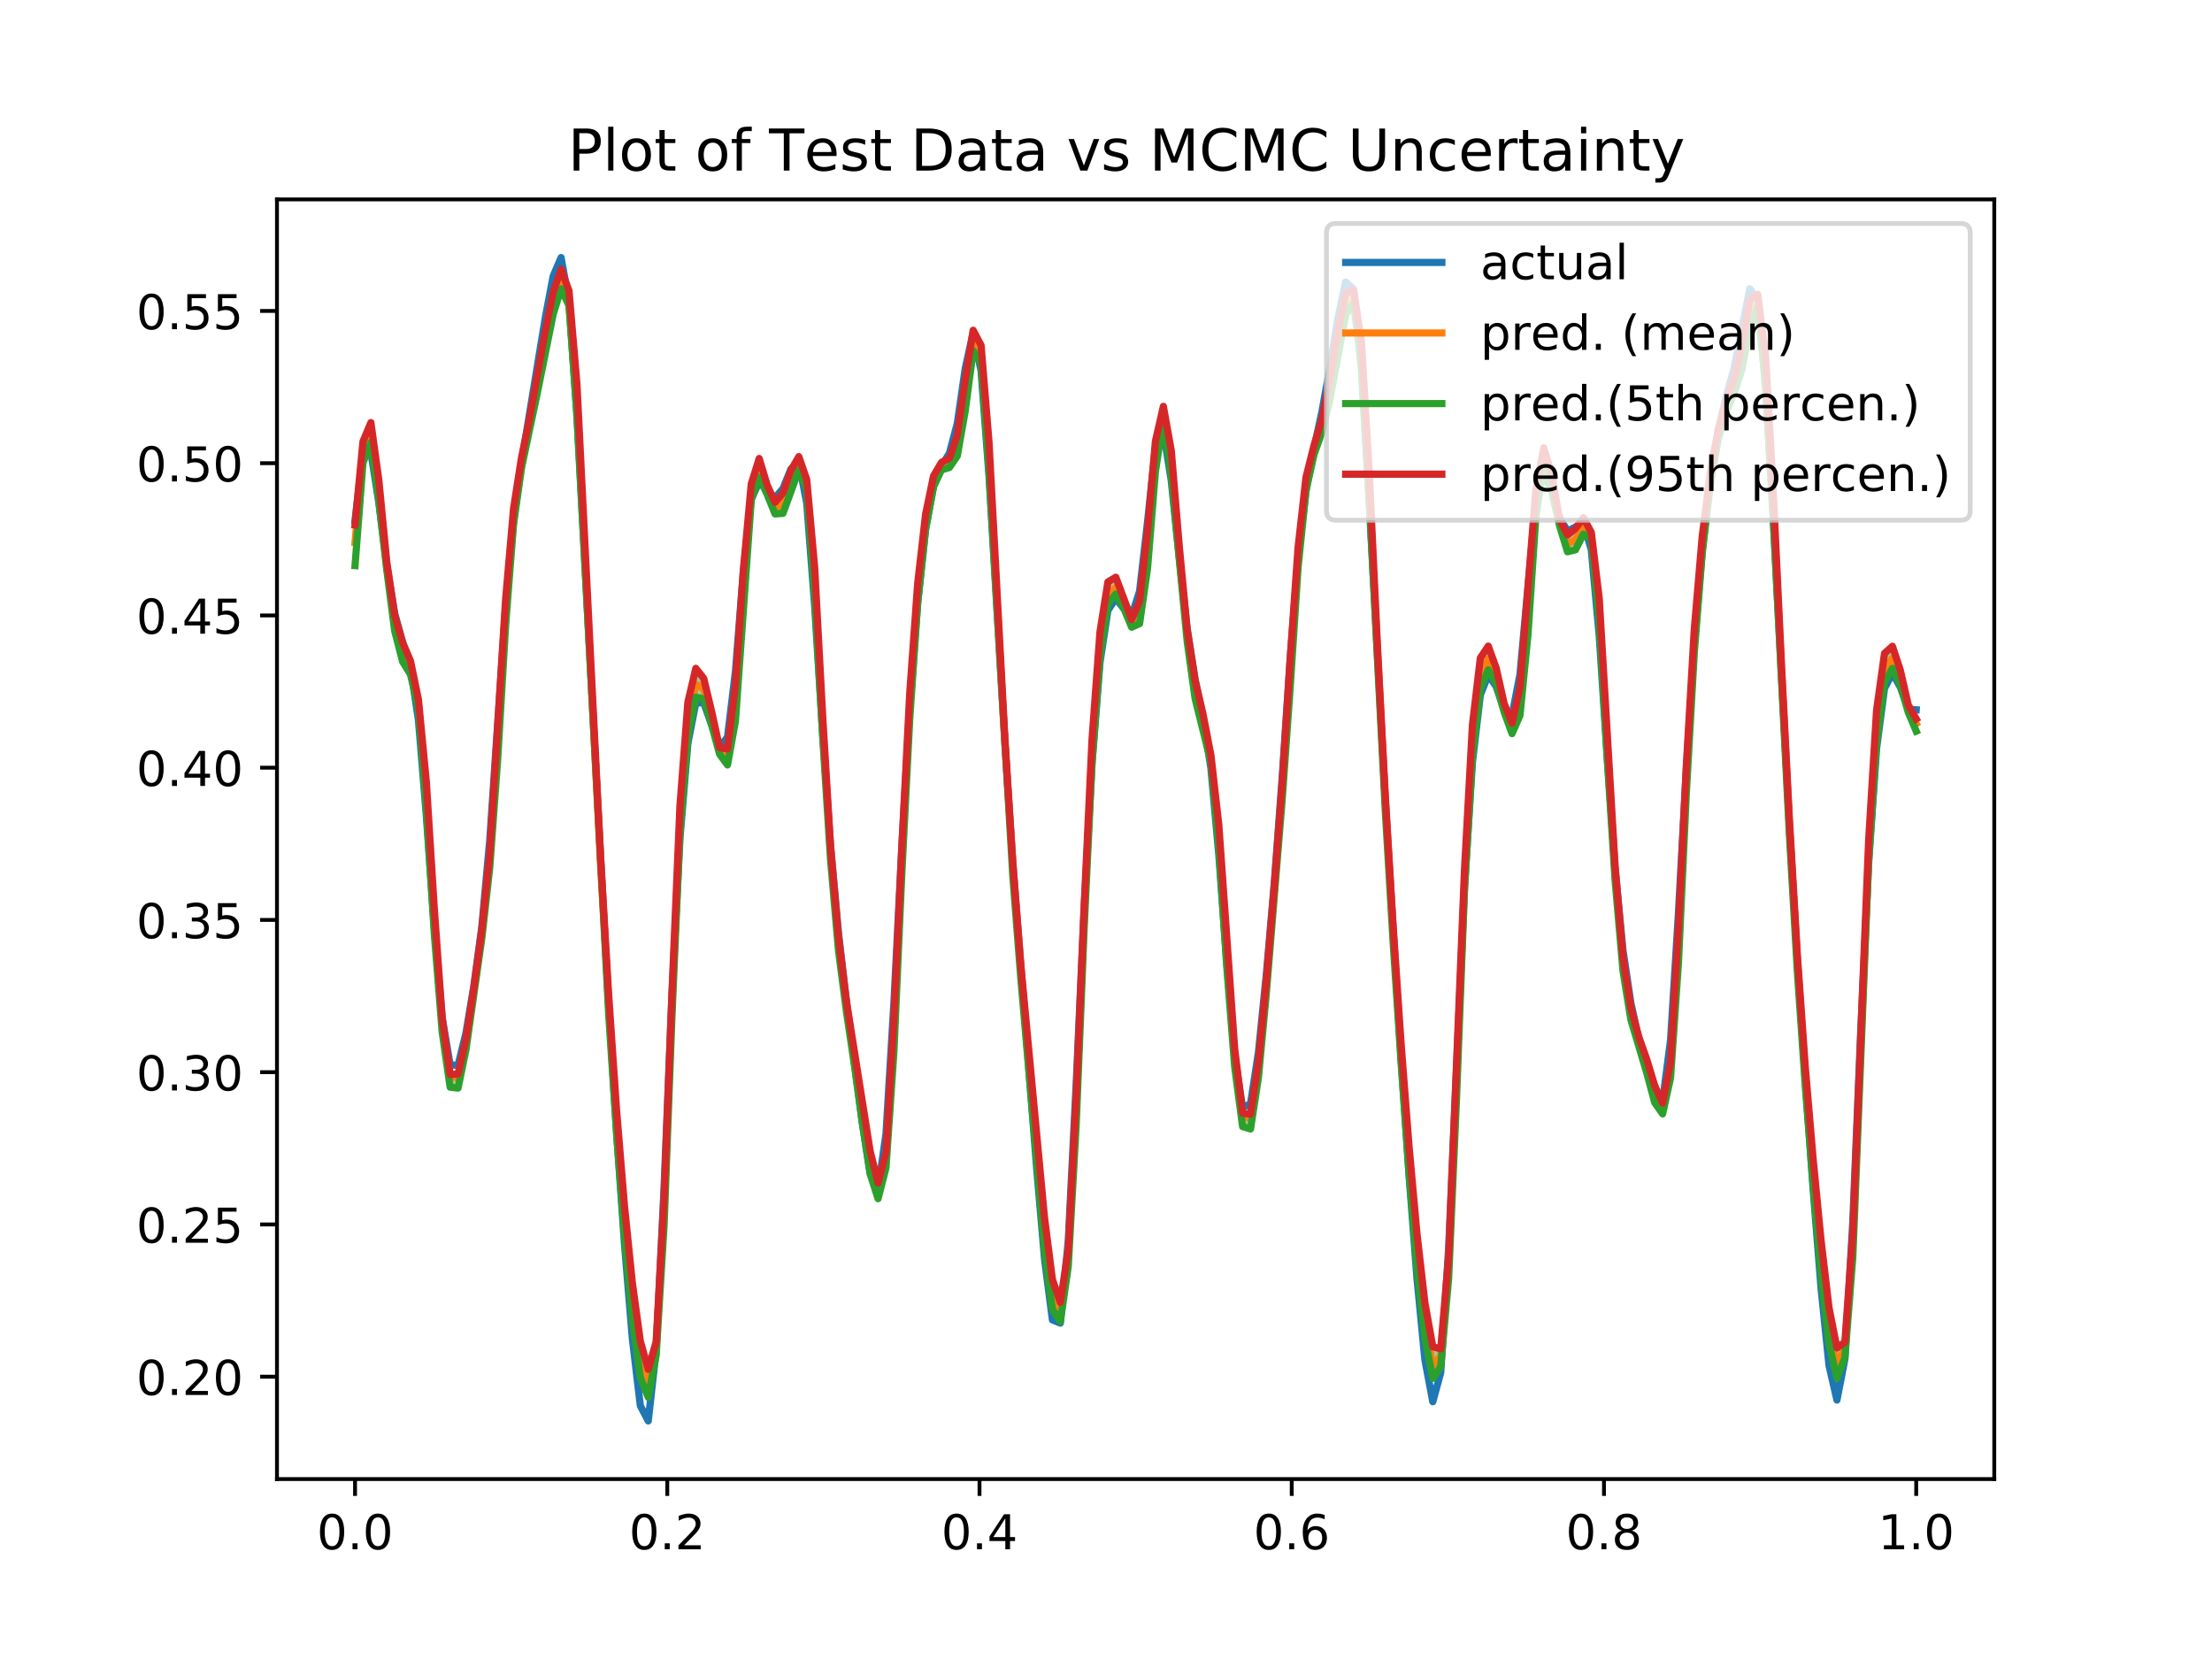<?xml version="1.0" encoding="utf-8" standalone="no"?>
<!DOCTYPE svg PUBLIC "-//W3C//DTD SVG 1.1//EN"
  "http://www.w3.org/Graphics/SVG/1.1/DTD/svg11.dtd">
<!-- Created with matplotlib (http://matplotlib.org/) -->
<svg height="345pt" version="1.1" viewBox="0 0 460 345" width="460pt" xmlns="http://www.w3.org/2000/svg" xmlns:xlink="http://www.w3.org/1999/xlink">
 <defs>
  <style type="text/css">
*{stroke-linecap:butt;stroke-linejoin:round;}
  </style>
 </defs>
 <g id="figure_1">
  <g id="patch_1">
   <path d="M 0 345.6 
L 460.8 345.6 
L 460.8 0 
L 0 0 
z
" style="fill:#ffffff;"/>
  </g>
  <g id="axes_1">
   <g id="patch_2">
    <path d="M 57.6 307.584 
L 414.72 307.584 
L 414.72 41.472 
L 57.6 41.472 
z
" style="fill:#ffffff;"/>
   </g>
   <g id="PolyCollection_1">
    <path clip-path="url(#pdebbd55335)" d="M 73.833 109.171 
L 73.833 117.626 
L 75.481 96.224 
L 77.129 91.995 
L 78.777 104.184 
L 80.425 118.457 
L 82.073 131.165 
L 83.721 137.578 
L 85.369 140.264 
L 87.017 147.381 
L 88.665 168.341 
L 90.313 194.131 
L 91.961 214.697 
L 93.609 226.088 
L 95.257 226.279 
L 96.905 218.273 
L 98.553 206.89 
L 100.201 195.076 
L 101.849 180.414 
L 103.497 157.85 
L 105.145 130.034 
L 106.793 108.926 
L 108.441 97.327 
L 110.089 89.649 
L 111.737 81.728 
L 113.385 73.256 
L 115.033 65.341 
L 116.681 60.042 
L 118.329 63.561 
L 119.977 85.846 
L 121.625 117.374 
L 123.273 150.759 
L 124.92 182.275 
L 126.568 210.644 
L 128.216 235.654 
L 129.864 257.112 
L 131.512 274.417 
L 133.16 286.462 
L 134.808 290.572 
L 136.456 281.808 
L 138.104 254.731 
L 139.752 211.074 
L 141.4 173.147 
L 143.048 153.301 
L 144.696 144.987 
L 146.344 145.344 
L 147.992 150.762 
L 149.64 156.826 
L 151.288 159.071 
L 152.936 149.963 
L 154.584 127.562 
L 156.232 103.867 
L 157.88 99.264 
L 159.528 102.789 
L 161.176 106.876 
L 162.824 106.754 
L 164.472 102.232 
L 166.12 97.722 
L 167.768 101.766 
L 169.416 123.908 
L 171.064 152.833 
L 172.712 178.715 
L 174.36 197.584 
L 176.008 210.265 
L 177.656 221.334 
L 179.304 233.33 
L 180.952 244.135 
L 182.6 249.268 
L 184.248 242.817 
L 185.896 218.725 
L 187.544 181.553 
L 189.192 149.424 
L 190.84 125.324 
L 192.488 109.923 
L 194.136 101.225 
L 195.784 97.711 
L 197.432 97.226 
L 199.08 94.804 
L 200.728 85.407 
L 202.376 72.943 
L 204.024 75.581 
L 205.672 97.924 
L 207.32 126.534 
L 208.968 156.122 
L 210.616 182.122 
L 212.264 203.211 
L 213.912 221.913 
L 215.56 241.848 
L 217.208 260.07 
L 218.856 272.266 
L 220.504 274.833 
L 222.152 263.352 
L 223.8 233.903 
L 225.448 193.255 
L 227.096 158.544 
L 228.744 136.754 
L 230.392 125.638 
L 232.04 123.537 
L 233.688 126.458 
L 235.336 130.435 
L 236.984 129.684 
L 238.632 118.229 
L 240.28 98.033 
L 241.928 87.196 
L 243.576 98.963 
L 245.224 116.256 
L 246.872 133.325 
L 248.52 145.214 
L 250.168 151.692 
L 251.816 158.474 
L 253.464 176.363 
L 255.112 200.934 
L 256.76 221.854 
L 258.408 234.277 
L 260.056 234.778 
L 261.704 224.036 
L 263.352 206.419 
L 265 186.824 
L 266.648 166.146 
L 268.296 143.028 
L 269.944 117.983 
L 271.592 101.974 
L 273.24 94.548 
L 274.888 89.915 
L 276.536 83.237 
L 278.184 74.045 
L 279.832 65.46 
L 281.48 63.011 
L 283.128 75.835 
L 284.776 104.447 
L 286.424 136.949 
L 288.072 168.427 
L 289.72 196.161 
L 291.368 221.043 
L 293.016 243.859 
L 294.664 263.392 
L 296.312 278.297 
L 297.96 286.641 
L 299.608 284.182 
L 301.256 265.818 
L 302.904 228.17 
L 304.552 185.027 
L 306.2 157.28 
L 307.848 143.244 
L 309.496 139.293 
L 311.144 142.233 
L 312.792 148.055 
L 314.44 152.562 
L 316.088 148.782 
L 317.736 132.16 
L 319.384 107.539 
L 321.032 96.584 
L 322.68 102.092 
L 324.328 109.355 
L 325.976 114.749 
L 327.624 114.339 
L 329.272 111.079 
L 330.92 111.956 
L 332.568 129.405 
L 334.216 157.32 
L 335.864 182.987 
L 337.512 201.896 
L 339.16 212.09 
L 340.808 217.477 
L 342.456 223.111 
L 344.104 229.278 
L 345.752 231.641 
L 347.4 224.164 
L 349.047 200.189 
L 350.695 164.727 
L 352.343 135.636 
L 353.991 114.993 
L 355.639 100.964 
L 357.287 91.46 
L 358.935 85.679 
L 360.583 81.931 
L 362.231 76.807 
L 363.879 68.03 
L 365.527 63.852 
L 367.175 79.796 
L 368.823 108.603 
L 370.471 141.336 
L 372.119 173.668 
L 373.767 202.014 
L 375.415 225.765 
L 377.063 246.599 
L 378.711 265.226 
L 380.359 279.444 
L 382.007 286.592 
L 383.655 282.361 
L 385.303 261.47 
L 386.951 221.128 
L 388.599 178.867 
L 390.247 154.515 
L 391.895 141.946 
L 393.543 138.989 
L 395.191 142.457 
L 396.839 148.146 
L 398.487 152.043 
L 398.487 149.51 
L 398.487 149.51 
L 396.839 146.618 
L 395.191 139.398 
L 393.543 134.39 
L 391.895 135.877 
L 390.247 147.699 
L 388.599 174.714 
L 386.951 215.178 
L 385.303 256.247 
L 383.655 279.107 
L 382.007 280.308 
L 380.359 271.978 
L 378.711 258.054 
L 377.063 241.147 
L 375.415 221.836 
L 373.767 198.562 
L 372.119 170.431 
L 370.471 138.22 
L 368.823 103.498 
L 367.175 73.988 
L 365.527 61.216 
L 363.879 62.354 
L 362.231 71.94 
L 360.583 78.834 
L 358.935 83.49 
L 357.287 89.447 
L 355.639 98.462 
L 353.991 111.501 
L 352.343 130.809 
L 350.695 159.079 
L 349.047 192.629 
L 347.4 220.801 
L 345.752 229.385 
L 344.104 225.76 
L 342.456 220.312 
L 340.808 215.653 
L 339.16 209.601 
L 337.512 199.068 
L 335.864 180.102 
L 334.216 151.843 
L 332.568 124.414 
L 330.92 110.72 
L 329.272 107.661 
L 327.624 109.936 
L 325.976 111.232 
L 324.328 107.988 
L 322.68 98.574 
L 321.032 93.125 
L 319.384 101.895 
L 317.736 122.957 
L 316.088 142.931 
L 314.44 150.39 
L 312.792 146.272 
L 311.144 138.937 
L 309.496 134.36 
L 307.848 136.829 
L 306.2 150.778 
L 304.552 180.866 
L 302.904 222.14 
L 301.256 261.259 
L 299.608 280.506 
L 297.96 280.069 
L 296.312 270.895 
L 294.664 256.493 
L 293.016 238.341 
L 291.368 217.079 
L 289.72 192.788 
L 288.072 165.396 
L 286.424 133.89 
L 284.776 98.871 
L 283.128 71.142 
L 281.48 60.248 
L 279.832 61.034 
L 278.184 69.057 
L 276.536 78.867 
L 274.888 87.258 
L 273.24 92.676 
L 271.592 99.244 
L 269.944 113.819 
L 268.296 137.127 
L 266.648 162.649 
L 265 184.151 
L 263.352 203.727 
L 261.704 220.74 
L 260.056 231.708 
L 258.408 231.5 
L 256.76 218.101 
L 255.112 195.289 
L 253.464 171.586 
L 251.816 157.024 
L 250.168 148.478 
L 248.52 141.463 
L 246.872 130.841 
L 245.224 113.434 
L 243.576 93.724 
L 241.928 84.508 
L 240.28 91.757 
L 238.632 110.352 
L 236.984 125 
L 235.336 128.836 
L 233.688 124.498 
L 232.04 120.034 
L 230.392 121.024 
L 228.744 131.438 
L 227.096 153.707 
L 225.448 188.718 
L 223.8 227.794 
L 222.152 259.882 
L 220.504 270.85 
L 218.856 266.073 
L 217.208 253.195 
L 215.56 235.997 
L 213.912 218.39 
L 212.264 200.483 
L 210.616 179.388 
L 208.968 153.469 
L 207.32 122.931 
L 205.672 91.982 
L 204.024 71.826 
L 202.376 68.68 
L 200.728 78.899 
L 199.08 90.431 
L 197.432 95.287 
L 195.784 96.163 
L 194.136 98.967 
L 192.488 106.918 
L 190.84 121.298 
L 189.192 144.037 
L 187.544 176.054 
L 185.896 211.662 
L 184.248 239.633 
L 182.6 246.009 
L 180.952 239.384 
L 179.304 229.108 
L 177.656 218.534 
L 176.008 208.134 
L 174.36 194.774 
L 172.712 176.017 
L 171.064 148.627 
L 169.416 118.008 
L 167.768 99.746 
L 166.12 94.964 
L 164.472 97.809 
L 162.824 102.516 
L 161.176 104.464 
L 159.528 100.842 
L 157.88 95.35 
L 156.232 100.621 
L 154.584 118.609 
L 152.936 142.364 
L 151.288 155.755 
L 149.64 155.473 
L 147.992 147.98 
L 146.344 141.073 
L 144.696 138.986 
L 143.048 146.038 
L 141.4 167.593 
L 139.752 206.191 
L 138.104 248.934 
L 136.456 279.015 
L 134.808 284.76 
L 133.16 278.895 
L 131.512 266.882 
L 129.864 250.788 
L 128.216 230.809 
L 126.568 206.802 
L 124.92 178.813 
L 123.273 147.861 
L 121.625 113.209 
L 119.977 79.882 
L 118.329 60.481 
L 116.681 55.975 
L 115.033 60.75 
L 113.385 68.847 
L 111.737 78.012 
L 110.089 87.2 
L 108.441 95.198 
L 106.793 105.774 
L 105.145 124.632 
L 103.497 151.162 
L 101.849 177.292 
L 100.201 193.298 
L 98.553 205.291 
L 96.905 216.036 
L 95.257 223.363 
L 93.609 223.442 
L 91.961 211.764 
L 90.313 188.948 
L 88.665 162.652 
L 87.017 145.477 
L 85.369 137.463 
L 83.721 133.592 
L 82.073 127.947 
L 80.425 116.809 
L 78.777 99.839 
L 77.129 87.884 
L 75.481 91.824 
L 73.833 109.171 
z
" style="fill:#008000;fill-opacity:0.4;"/>
   </g>
   <g id="matplotlib.axis_1">
    <g id="xtick_1">
     <g id="line2d_1">
      <defs>
       <path d="M 0 0 
L 0 3.5 
" id="m8d37501b2a" style="stroke:#000000;stroke-width:0.8;"/>
      </defs>
      <g>
       <use style="stroke:#000000;stroke-width:0.8;" x="73.833" xlink:href="#m8d37501b2a" y="307.584"/>
      </g>
     </g>
     <g id="text_1">
      <!-- 0.0 -->
      <defs>
       <path d="M 31.781 66.406 
Q 24.172 66.406 20.328 58.906 
Q 16.5 51.422 16.5 36.375 
Q 16.5 21.391 20.328 13.891 
Q 24.172 6.391 31.781 6.391 
Q 39.453 6.391 43.281 13.891 
Q 47.125 21.391 47.125 36.375 
Q 47.125 51.422 43.281 58.906 
Q 39.453 66.406 31.781 66.406 
M 31.781 74.219 
Q 44.047 74.219 50.516 64.516 
Q 56.984 54.828 56.984 36.375 
Q 56.984 17.969 50.516 8.266 
Q 44.047 -1.422 31.781 -1.422 
Q 19.531 -1.422 13.062 8.266 
Q 6.594 17.969 6.594 36.375 
Q 6.594 54.828 13.062 64.516 
Q 19.531 74.219 31.781 74.219 
" id="DejaVuSans-30"/>
       <path d="M 10.688 12.406 
L 21 12.406 
L 21 0 
L 10.688 0 
z
" id="DejaVuSans-2e"/>
      </defs>
      <g transform="translate(65.881 322.182)scale(0.1 -0.1)">
       <use xlink:href="#DejaVuSans-30"/>
       <use x="63.623" xlink:href="#DejaVuSans-2e"/>
       <use x="95.41" xlink:href="#DejaVuSans-30"/>
      </g>
     </g>
    </g>
    <g id="xtick_2">
     <g id="line2d_2">
      <g>
       <use style="stroke:#000000;stroke-width:0.8;" x="138.764" xlink:href="#m8d37501b2a" y="307.584"/>
      </g>
     </g>
     <g id="text_2">
      <!-- 0.2 -->
      <defs>
       <path d="M 19.188 8.297 
L 53.609 8.297 
L 53.609 0 
L 7.328 0 
L 7.328 8.297 
Q 12.938 14.109 22.625 23.891 
Q 32.328 33.688 34.812 36.531 
Q 39.547 41.844 41.422 45.531 
Q 43.312 49.219 43.312 52.781 
Q 43.312 58.594 39.234 62.25 
Q 35.156 65.922 28.609 65.922 
Q 23.969 65.922 18.812 64.312 
Q 13.672 62.703 7.812 59.422 
L 7.812 69.391 
Q 13.766 71.781 18.938 73 
Q 24.125 74.219 28.422 74.219 
Q 39.75 74.219 46.484 68.547 
Q 53.219 62.891 53.219 53.422 
Q 53.219 48.922 51.531 44.891 
Q 49.859 40.875 45.406 35.406 
Q 44.188 33.984 37.641 27.219 
Q 31.109 20.453 19.188 8.297 
" id="DejaVuSans-32"/>
      </defs>
      <g transform="translate(130.812 322.182)scale(0.1 -0.1)">
       <use xlink:href="#DejaVuSans-30"/>
       <use x="63.623" xlink:href="#DejaVuSans-2e"/>
       <use x="95.41" xlink:href="#DejaVuSans-32"/>
      </g>
     </g>
    </g>
    <g id="xtick_3">
     <g id="line2d_3">
      <g>
       <use style="stroke:#000000;stroke-width:0.8;" x="203.695" xlink:href="#m8d37501b2a" y="307.584"/>
      </g>
     </g>
     <g id="text_3">
      <!-- 0.4 -->
      <defs>
       <path d="M 37.797 64.312 
L 12.891 25.391 
L 37.797 25.391 
z
M 35.203 72.906 
L 47.609 72.906 
L 47.609 25.391 
L 58.016 25.391 
L 58.016 17.188 
L 47.609 17.188 
L 47.609 0 
L 37.797 0 
L 37.797 17.188 
L 4.891 17.188 
L 4.891 26.703 
z
" id="DejaVuSans-34"/>
      </defs>
      <g transform="translate(195.743 322.182)scale(0.1 -0.1)">
       <use xlink:href="#DejaVuSans-30"/>
       <use x="63.623" xlink:href="#DejaVuSans-2e"/>
       <use x="95.41" xlink:href="#DejaVuSans-34"/>
      </g>
     </g>
    </g>
    <g id="xtick_4">
     <g id="line2d_4">
      <g>
       <use style="stroke:#000000;stroke-width:0.8;" x="268.625" xlink:href="#m8d37501b2a" y="307.584"/>
      </g>
     </g>
     <g id="text_4">
      <!-- 0.6 -->
      <defs>
       <path d="M 33.016 40.375 
Q 26.375 40.375 22.484 35.828 
Q 18.609 31.297 18.609 23.391 
Q 18.609 15.531 22.484 10.953 
Q 26.375 6.391 33.016 6.391 
Q 39.656 6.391 43.531 10.953 
Q 47.406 15.531 47.406 23.391 
Q 47.406 31.297 43.531 35.828 
Q 39.656 40.375 33.016 40.375 
M 52.594 71.297 
L 52.594 62.312 
Q 48.875 64.062 45.094 64.984 
Q 41.312 65.922 37.594 65.922 
Q 27.828 65.922 22.672 59.328 
Q 17.531 52.734 16.797 39.406 
Q 19.672 43.656 24.016 45.922 
Q 28.375 48.188 33.594 48.188 
Q 44.578 48.188 50.953 41.516 
Q 57.328 34.859 57.328 23.391 
Q 57.328 12.156 50.688 5.359 
Q 44.047 -1.422 33.016 -1.422 
Q 20.359 -1.422 13.672 8.266 
Q 6.984 17.969 6.984 36.375 
Q 6.984 53.656 15.188 63.938 
Q 23.391 74.219 37.203 74.219 
Q 40.922 74.219 44.703 73.484 
Q 48.484 72.75 52.594 71.297 
" id="DejaVuSans-36"/>
      </defs>
      <g transform="translate(260.674 322.182)scale(0.1 -0.1)">
       <use xlink:href="#DejaVuSans-30"/>
       <use x="63.623" xlink:href="#DejaVuSans-2e"/>
       <use x="95.41" xlink:href="#DejaVuSans-36"/>
      </g>
     </g>
    </g>
    <g id="xtick_5">
     <g id="line2d_5">
      <g>
       <use style="stroke:#000000;stroke-width:0.8;" x="333.556" xlink:href="#m8d37501b2a" y="307.584"/>
      </g>
     </g>
     <g id="text_5">
      <!-- 0.8 -->
      <defs>
       <path d="M 31.781 34.625 
Q 24.75 34.625 20.719 30.859 
Q 16.703 27.094 16.703 20.516 
Q 16.703 13.922 20.719 10.156 
Q 24.75 6.391 31.781 6.391 
Q 38.812 6.391 42.859 10.172 
Q 46.922 13.969 46.922 20.516 
Q 46.922 27.094 42.891 30.859 
Q 38.875 34.625 31.781 34.625 
M 21.922 38.812 
Q 15.578 40.375 12.031 44.719 
Q 8.5 49.078 8.5 55.328 
Q 8.5 64.062 14.719 69.141 
Q 20.953 74.219 31.781 74.219 
Q 42.672 74.219 48.875 69.141 
Q 55.078 64.062 55.078 55.328 
Q 55.078 49.078 51.531 44.719 
Q 48 40.375 41.703 38.812 
Q 48.828 37.156 52.797 32.312 
Q 56.781 27.484 56.781 20.516 
Q 56.781 9.906 50.312 4.234 
Q 43.844 -1.422 31.781 -1.422 
Q 19.734 -1.422 13.25 4.234 
Q 6.781 9.906 6.781 20.516 
Q 6.781 27.484 10.781 32.312 
Q 14.797 37.156 21.922 38.812 
M 18.312 54.391 
Q 18.312 48.734 21.844 45.562 
Q 25.391 42.391 31.781 42.391 
Q 38.141 42.391 41.719 45.562 
Q 45.312 48.734 45.312 54.391 
Q 45.312 60.062 41.719 63.234 
Q 38.141 66.406 31.781 66.406 
Q 25.391 66.406 21.844 63.234 
Q 18.312 60.062 18.312 54.391 
" id="DejaVuSans-38"/>
      </defs>
      <g transform="translate(325.605 322.182)scale(0.1 -0.1)">
       <use xlink:href="#DejaVuSans-30"/>
       <use x="63.623" xlink:href="#DejaVuSans-2e"/>
       <use x="95.41" xlink:href="#DejaVuSans-38"/>
      </g>
     </g>
    </g>
    <g id="xtick_6">
     <g id="line2d_6">
      <g>
       <use style="stroke:#000000;stroke-width:0.8;" x="398.487" xlink:href="#m8d37501b2a" y="307.584"/>
      </g>
     </g>
     <g id="text_6">
      <!-- 1.0 -->
      <defs>
       <path d="M 12.406 8.297 
L 28.516 8.297 
L 28.516 63.922 
L 10.984 60.406 
L 10.984 69.391 
L 28.422 72.906 
L 38.281 72.906 
L 38.281 8.297 
L 54.391 8.297 
L 54.391 0 
L 12.406 0 
z
" id="DejaVuSans-31"/>
      </defs>
      <g transform="translate(390.536 322.182)scale(0.1 -0.1)">
       <use xlink:href="#DejaVuSans-31"/>
       <use x="63.623" xlink:href="#DejaVuSans-2e"/>
       <use x="95.41" xlink:href="#DejaVuSans-30"/>
      </g>
     </g>
    </g>
   </g>
   <g id="matplotlib.axis_2">
    <g id="ytick_1">
     <g id="line2d_7">
      <defs>
       <path d="M 0 0 
L -3.5 0 
" id="m57d5a4d22e" style="stroke:#000000;stroke-width:0.8;"/>
      </defs>
      <g>
       <use style="stroke:#000000;stroke-width:0.8;" x="57.6" xlink:href="#m57d5a4d22e" y="286.29"/>
      </g>
     </g>
     <g id="text_7">
      <!-- 0.20 -->
      <g transform="translate(28.334 290.09)scale(0.1 -0.1)">
       <use xlink:href="#DejaVuSans-30"/>
       <use x="63.623" xlink:href="#DejaVuSans-2e"/>
       <use x="95.41" xlink:href="#DejaVuSans-32"/>
       <use x="159.033" xlink:href="#DejaVuSans-30"/>
      </g>
     </g>
    </g>
    <g id="ytick_2">
     <g id="line2d_8">
      <g>
       <use style="stroke:#000000;stroke-width:0.8;" x="57.6" xlink:href="#m57d5a4d22e" y="254.63"/>
      </g>
     </g>
     <g id="text_8">
      <!-- 0.25 -->
      <defs>
       <path d="M 10.797 72.906 
L 49.516 72.906 
L 49.516 64.594 
L 19.828 64.594 
L 19.828 46.734 
Q 21.969 47.469 24.109 47.828 
Q 26.266 48.188 28.422 48.188 
Q 40.625 48.188 47.75 41.5 
Q 54.891 34.812 54.891 23.391 
Q 54.891 11.625 47.562 5.094 
Q 40.234 -1.422 26.906 -1.422 
Q 22.312 -1.422 17.547 -0.641 
Q 12.797 0.141 7.719 1.703 
L 7.719 11.625 
Q 12.109 9.234 16.797 8.062 
Q 21.484 6.891 26.703 6.891 
Q 35.156 6.891 40.078 11.328 
Q 45.016 15.766 45.016 23.391 
Q 45.016 31 40.078 35.438 
Q 35.156 39.891 26.703 39.891 
Q 22.75 39.891 18.812 39.016 
Q 14.891 38.141 10.797 36.281 
z
" id="DejaVuSans-35"/>
      </defs>
      <g transform="translate(28.334 258.429)scale(0.1 -0.1)">
       <use xlink:href="#DejaVuSans-30"/>
       <use x="63.623" xlink:href="#DejaVuSans-2e"/>
       <use x="95.41" xlink:href="#DejaVuSans-32"/>
       <use x="159.033" xlink:href="#DejaVuSans-35"/>
      </g>
     </g>
    </g>
    <g id="ytick_3">
     <g id="line2d_9">
      <g>
       <use style="stroke:#000000;stroke-width:0.8;" x="57.6" xlink:href="#m57d5a4d22e" y="222.969"/>
      </g>
     </g>
     <g id="text_9">
      <!-- 0.30 -->
      <defs>
       <path d="M 40.578 39.312 
Q 47.656 37.797 51.625 33 
Q 55.609 28.219 55.609 21.188 
Q 55.609 10.406 48.188 4.484 
Q 40.766 -1.422 27.094 -1.422 
Q 22.516 -1.422 17.656 -0.516 
Q 12.797 0.391 7.625 2.203 
L 7.625 11.719 
Q 11.719 9.328 16.594 8.109 
Q 21.484 6.891 26.812 6.891 
Q 36.078 6.891 40.938 10.547 
Q 45.797 14.203 45.797 21.188 
Q 45.797 27.641 41.281 31.266 
Q 36.766 34.906 28.719 34.906 
L 20.219 34.906 
L 20.219 43.016 
L 29.109 43.016 
Q 36.375 43.016 40.234 45.922 
Q 44.094 48.828 44.094 54.297 
Q 44.094 59.906 40.109 62.906 
Q 36.141 65.922 28.719 65.922 
Q 24.656 65.922 20.016 65.031 
Q 15.375 64.156 9.812 62.312 
L 9.812 71.094 
Q 15.438 72.656 20.344 73.438 
Q 25.25 74.219 29.594 74.219 
Q 40.828 74.219 47.359 69.109 
Q 53.906 64.016 53.906 55.328 
Q 53.906 49.266 50.438 45.094 
Q 46.969 40.922 40.578 39.312 
" id="DejaVuSans-33"/>
      </defs>
      <g transform="translate(28.334 226.768)scale(0.1 -0.1)">
       <use xlink:href="#DejaVuSans-30"/>
       <use x="63.623" xlink:href="#DejaVuSans-2e"/>
       <use x="95.41" xlink:href="#DejaVuSans-33"/>
       <use x="159.033" xlink:href="#DejaVuSans-30"/>
      </g>
     </g>
    </g>
    <g id="ytick_4">
     <g id="line2d_10">
      <g>
       <use style="stroke:#000000;stroke-width:0.8;" x="57.6" xlink:href="#m57d5a4d22e" y="191.308"/>
      </g>
     </g>
     <g id="text_10">
      <!-- 0.35 -->
      <g transform="translate(28.334 195.107)scale(0.1 -0.1)">
       <use xlink:href="#DejaVuSans-30"/>
       <use x="63.623" xlink:href="#DejaVuSans-2e"/>
       <use x="95.41" xlink:href="#DejaVuSans-33"/>
       <use x="159.033" xlink:href="#DejaVuSans-35"/>
      </g>
     </g>
    </g>
    <g id="ytick_5">
     <g id="line2d_11">
      <g>
       <use style="stroke:#000000;stroke-width:0.8;" x="57.6" xlink:href="#m57d5a4d22e" y="159.647"/>
      </g>
     </g>
     <g id="text_11">
      <!-- 0.40 -->
      <g transform="translate(28.334 163.446)scale(0.1 -0.1)">
       <use xlink:href="#DejaVuSans-30"/>
       <use x="63.623" xlink:href="#DejaVuSans-2e"/>
       <use x="95.41" xlink:href="#DejaVuSans-34"/>
       <use x="159.033" xlink:href="#DejaVuSans-30"/>
      </g>
     </g>
    </g>
    <g id="ytick_6">
     <g id="line2d_12">
      <g>
       <use style="stroke:#000000;stroke-width:0.8;" x="57.6" xlink:href="#m57d5a4d22e" y="127.986"/>
      </g>
     </g>
     <g id="text_12">
      <!-- 0.45 -->
      <g transform="translate(28.334 131.785)scale(0.1 -0.1)">
       <use xlink:href="#DejaVuSans-30"/>
       <use x="63.623" xlink:href="#DejaVuSans-2e"/>
       <use x="95.41" xlink:href="#DejaVuSans-34"/>
       <use x="159.033" xlink:href="#DejaVuSans-35"/>
      </g>
     </g>
    </g>
    <g id="ytick_7">
     <g id="line2d_13">
      <g>
       <use style="stroke:#000000;stroke-width:0.8;" x="57.6" xlink:href="#m57d5a4d22e" y="96.325"/>
      </g>
     </g>
     <g id="text_13">
      <!-- 0.50 -->
      <g transform="translate(28.334 100.124)scale(0.1 -0.1)">
       <use xlink:href="#DejaVuSans-30"/>
       <use x="63.623" xlink:href="#DejaVuSans-2e"/>
       <use x="95.41" xlink:href="#DejaVuSans-35"/>
       <use x="159.033" xlink:href="#DejaVuSans-30"/>
      </g>
     </g>
    </g>
    <g id="ytick_8">
     <g id="line2d_14">
      <g>
       <use style="stroke:#000000;stroke-width:0.8;" x="57.6" xlink:href="#m57d5a4d22e" y="64.664"/>
      </g>
     </g>
     <g id="text_14">
      <!-- 0.55 -->
      <g transform="translate(28.334 68.463)scale(0.1 -0.1)">
       <use xlink:href="#DejaVuSans-30"/>
       <use x="63.623" xlink:href="#DejaVuSans-2e"/>
       <use x="95.41" xlink:href="#DejaVuSans-35"/>
       <use x="159.033" xlink:href="#DejaVuSans-35"/>
      </g>
     </g>
    </g>
   </g>
   <g id="line2d_15">
    <path clip-path="url(#pdebbd55335)" d="M 73.833 108.232 
L 75.481 94.219 
L 77.129 94.038 
L 78.777 104.502 
L 80.425 117.458 
L 82.073 127.536 
L 83.721 133.536 
L 85.369 138.775 
L 87.017 149.765 
L 88.665 169.709 
L 90.313 192.92 
L 91.961 211.662 
L 93.609 221.447 
L 95.257 221.538 
L 96.905 214.778 
L 98.553 204.903 
L 100.201 192.664 
L 101.849 174.683 
L 105.145 126.274 
L 106.793 108.654 
L 108.441 96.251 
L 113.385 66.152 
L 115.033 57.429 
L 116.681 53.568 
L 118.329 62.753 
L 119.977 86.666 
L 126.568 209.082 
L 128.216 235.325 
L 129.864 258.735 
L 131.512 278.48 
L 133.16 292.328 
L 134.808 295.488 
L 136.456 280.768 
L 138.104 246.811 
L 139.752 206.614 
L 141.4 174.341 
L 143.048 154.59 
L 144.696 146.167 
L 146.344 146.146 
L 149.64 155.389 
L 151.288 153.273 
L 152.936 139.676 
L 154.584 118.819 
L 156.232 103.853 
L 157.88 100.12 
L 159.528 102.092 
L 161.176 103.522 
L 162.824 101.61 
L 164.472 97.551 
L 166.12 96.098 
L 167.768 104.661 
L 169.416 126.071 
L 171.064 152.353 
L 172.712 175.739 
L 174.36 193.899 
L 176.008 208.144 
L 179.304 233.396 
L 180.952 243.95 
L 182.6 247.354 
L 184.248 235.784 
L 185.896 208.51 
L 187.544 176.076 
L 189.192 147.434 
L 190.84 125.367 
L 192.488 110.078 
L 194.136 101.071 
L 195.784 96.905 
L 197.432 94.257 
L 199.08 88.025 
L 200.728 76.61 
L 202.376 69.202 
L 204.024 77.152 
L 205.672 99 
L 208.968 154.541 
L 210.616 179.352 
L 213.912 221.762 
L 215.56 242.721 
L 217.208 261.743 
L 218.856 274.475 
L 220.504 275.144 
L 222.152 258.004 
L 223.8 225.41 
L 225.448 189.135 
L 227.096 158.703 
L 228.744 137.797 
L 230.392 126.947 
L 232.04 124.422 
L 233.688 126.574 
L 235.336 128.108 
L 236.984 122.935 
L 238.632 108.607 
L 240.28 92.992 
L 241.928 89.613 
L 243.576 99.986 
L 245.224 115.974 
L 246.872 130.671 
L 248.52 141.219 
L 250.168 149.128 
L 251.816 159.783 
L 253.464 177.792 
L 255.112 200.222 
L 256.76 219.655 
L 258.408 230.331 
L 260.056 229.546 
L 261.704 218.812 
L 263.352 202.506 
L 265 183.577 
L 266.648 161.561 
L 268.296 137.085 
L 269.944 116.015 
L 271.592 102.07 
L 273.24 93.301 
L 274.888 85.699 
L 276.536 76.596 
L 278.184 66.39 
L 279.832 58.632 
L 281.48 60.116 
L 283.128 76.961 
L 284.776 105.154 
L 288.072 166.373 
L 291.368 220.191 
L 293.016 244.349 
L 294.664 265.794 
L 296.312 282.744 
L 297.96 291.498 
L 299.608 285.443 
L 301.256 259.507 
L 304.552 184.411 
L 306.2 158.528 
L 307.848 144.511 
L 309.496 140.336 
L 311.144 142.782 
L 312.792 147.564 
L 314.44 148.759 
L 316.088 140.24 
L 319.384 104.207 
L 321.032 98.456 
L 322.68 102.073 
L 324.328 107.684 
L 325.976 110.448 
L 327.624 109.604 
L 329.272 108.616 
L 330.92 114.355 
L 332.568 132.202 
L 334.216 157.242 
L 335.864 180.523 
L 337.512 197.64 
L 339.16 208.617 
L 340.808 216.111 
L 342.456 222.769 
L 344.104 228.512 
L 345.752 228.928 
L 347.4 216.332 
L 349.047 189.797 
L 350.695 159.742 
L 352.343 134.171 
L 353.991 114.489 
L 355.639 99.877 
L 357.287 89.55 
L 358.935 82.586 
L 360.583 76.722 
L 363.879 60.031 
L 365.527 62.337 
L 367.175 80.751 
L 368.823 109.297 
L 372.119 171.773 
L 373.767 199.688 
L 375.415 224.624 
L 377.063 247.446 
L 378.711 268.01 
L 380.359 283.994 
L 382.007 291.149 
L 383.655 282.639 
L 385.303 253.975 
L 386.951 214.513 
L 388.599 179.483 
L 390.247 155.624 
L 391.895 143.151 
L 393.543 139.987 
L 395.191 142.906 
L 396.839 147.478 
L 398.487 147.605 
L 398.487 147.605 
" style="fill:none;stroke:#1f77b4;stroke-linecap:square;stroke-width:1.5;"/>
   </g>
   <g id="line2d_16">
    <path clip-path="url(#pdebbd55335)" d="M 73.833 112.805 
L 75.481 94.105 
L 77.129 90.791 
L 78.777 102.584 
L 80.425 117.87 
L 82.073 129.401 
L 83.721 135.362 
L 85.369 138.639 
L 87.017 146.48 
L 88.665 165.602 
L 90.313 191.616 
L 91.961 212.883 
L 93.609 223.873 
L 95.257 224.14 
L 96.905 216.547 
L 98.553 205.794 
L 100.201 194.132 
L 101.849 178.234 
L 103.497 153.383 
L 105.145 126.387 
L 106.793 107.925 
L 108.441 97.065 
L 111.737 80.414 
L 113.385 71.716 
L 115.033 63.795 
L 116.681 58.713 
L 118.329 63.137 
L 119.977 84.244 
L 124.92 180.074 
L 126.568 208.453 
L 128.216 233.463 
L 129.864 254.628 
L 131.512 271.619 
L 133.16 283.538 
L 134.808 287.949 
L 136.456 279.518 
L 138.104 251.181 
L 139.752 208.115 
L 141.4 171.186 
L 143.048 150.146 
L 144.696 142.261 
L 146.344 143.276 
L 147.992 149.408 
L 149.64 156.15 
L 151.288 157.074 
L 152.936 145.378 
L 154.584 122.06 
L 156.232 102.297 
L 157.88 98.031 
L 159.528 102.385 
L 161.176 105.91 
L 162.824 104.876 
L 164.472 100.269 
L 166.12 96.646 
L 167.768 101.318 
L 169.416 121.375 
L 171.064 150.852 
L 172.712 176.741 
L 174.36 195.27 
L 176.008 208.471 
L 180.952 241.928 
L 182.6 247.578 
L 184.248 240.541 
L 185.896 214.473 
L 187.544 178.038 
L 189.192 146.479 
L 190.84 123.957 
L 192.488 109.144 
L 194.136 100.792 
L 195.784 97.531 
L 197.432 96.606 
L 199.08 92.99 
L 202.376 71.481 
L 204.024 74.843 
L 205.672 95.902 
L 208.968 154.35 
L 210.616 179.92 
L 212.264 201.152 
L 217.208 257.347 
L 218.856 269.798 
L 220.504 272.776 
L 222.152 260.812 
L 223.8 230.217 
L 225.448 190.43 
L 227.096 156.776 
L 228.744 134.721 
L 230.392 123.877 
L 232.04 122.134 
L 235.336 129.607 
L 236.984 127.196 
L 238.632 113.839 
L 240.28 94.849 
L 241.928 86.812 
L 243.576 96.999 
L 245.224 115.277 
L 246.872 131.85 
L 248.52 142.999 
L 250.168 149.738 
L 251.816 157.677 
L 253.464 174.009 
L 255.112 198.148 
L 256.76 219.981 
L 258.408 232.232 
L 260.056 232.531 
L 261.704 221.776 
L 263.352 204.507 
L 265 185.198 
L 266.648 163.891 
L 268.296 138.832 
L 269.944 115.58 
L 271.592 101.412 
L 273.24 94.373 
L 274.888 88.966 
L 276.536 81.59 
L 278.184 72.216 
L 279.832 63.98 
L 281.48 62.344 
L 283.128 74.888 
L 284.776 102.592 
L 288.072 166.28 
L 289.72 193.942 
L 291.368 218.998 
L 293.016 241.542 
L 294.664 260.751 
L 296.312 275.49 
L 297.96 283.932 
L 299.608 282.006 
L 301.256 262.705 
L 302.904 224.552 
L 304.552 183.338 
L 306.2 154.679 
L 307.848 140.432 
L 309.496 137.04 
L 311.144 140.668 
L 312.792 147.254 
L 314.44 151.21 
L 316.088 145.388 
L 317.736 126.543 
L 319.384 104.333 
L 321.032 95.683 
L 322.68 100.895 
L 324.328 108.917 
L 325.976 113.12 
L 327.624 112.247 
L 329.272 109.485 
L 330.92 111.735 
L 332.568 127.158 
L 335.864 181.266 
L 337.512 199.554 
L 339.16 210.002 
L 340.808 216.085 
L 342.456 221.56 
L 344.104 227.422 
L 345.752 230.225 
L 347.4 221.865 
L 349.047 195.587 
L 350.695 161.066 
L 352.343 133.18 
L 353.991 113.85 
L 355.639 100.316 
L 357.287 90.996 
L 358.935 85.071 
L 360.583 80.887 
L 362.231 74.97 
L 363.879 65.903 
L 365.527 63.282 
L 367.175 78.31 
L 368.823 106.823 
L 372.119 171.563 
L 373.767 199.731 
L 375.415 223.652 
L 377.063 244.329 
L 378.711 262.494 
L 380.359 276.598 
L 382.007 283.937 
L 383.655 280.191 
L 385.303 258.052 
L 388.599 177.583 
L 390.247 151.685 
L 391.895 139.275 
L 393.543 136.878 
L 395.191 141.012 
L 396.839 147.481 
L 398.487 150.472 
L 398.487 150.472 
" style="fill:none;stroke:#ff7f0e;stroke-linecap:square;stroke-width:1.5;"/>
   </g>
   <g id="line2d_17">
    <path clip-path="url(#pdebbd55335)" d="M 73.833 117.626 
L 75.481 96.224 
L 77.129 91.995 
L 78.777 104.184 
L 80.425 118.457 
L 82.073 131.165 
L 83.721 137.578 
L 85.369 140.264 
L 87.017 147.381 
L 88.665 168.341 
L 90.313 194.131 
L 91.961 214.697 
L 93.609 226.088 
L 95.257 226.279 
L 96.905 218.273 
L 100.201 195.076 
L 101.849 180.414 
L 103.497 157.85 
L 105.145 130.034 
L 106.793 108.926 
L 108.441 97.327 
L 111.737 81.728 
L 115.033 65.341 
L 116.681 60.042 
L 118.329 63.561 
L 119.977 85.846 
L 126.568 210.644 
L 128.216 235.654 
L 129.864 257.112 
L 131.512 274.417 
L 133.16 286.462 
L 134.808 290.572 
L 136.456 281.808 
L 138.104 254.731 
L 139.752 211.074 
L 141.4 173.147 
L 143.048 153.301 
L 144.696 144.987 
L 146.344 145.344 
L 147.992 150.762 
L 149.64 156.826 
L 151.288 159.071 
L 152.936 149.963 
L 156.232 103.867 
L 157.88 99.264 
L 159.528 102.789 
L 161.176 106.876 
L 162.824 106.754 
L 166.12 97.722 
L 167.768 101.766 
L 169.416 123.908 
L 171.064 152.833 
L 172.712 178.715 
L 174.36 197.584 
L 176.008 210.265 
L 177.656 221.334 
L 179.304 233.33 
L 180.952 244.135 
L 182.6 249.268 
L 184.248 242.817 
L 185.896 218.725 
L 187.544 181.553 
L 189.192 149.424 
L 190.84 125.324 
L 192.488 109.923 
L 194.136 101.225 
L 195.784 97.711 
L 197.432 97.226 
L 199.08 94.804 
L 200.728 85.407 
L 202.376 72.943 
L 204.024 75.581 
L 205.672 97.924 
L 210.616 182.122 
L 212.264 203.211 
L 217.208 260.07 
L 218.856 272.266 
L 220.504 274.833 
L 222.152 263.352 
L 223.8 233.903 
L 225.448 193.255 
L 227.096 158.544 
L 228.744 136.754 
L 230.392 125.638 
L 232.04 123.537 
L 233.688 126.458 
L 235.336 130.435 
L 236.984 129.684 
L 238.632 118.229 
L 240.28 98.033 
L 241.928 87.196 
L 243.576 98.963 
L 246.872 133.325 
L 248.52 145.214 
L 251.816 158.474 
L 253.464 176.363 
L 255.112 200.934 
L 256.76 221.854 
L 258.408 234.277 
L 260.056 234.778 
L 261.704 224.036 
L 263.352 206.419 
L 266.648 166.146 
L 268.296 143.028 
L 269.944 117.983 
L 271.592 101.974 
L 273.24 94.548 
L 274.888 89.915 
L 276.536 83.237 
L 279.832 65.46 
L 281.48 63.011 
L 283.128 75.835 
L 284.776 104.447 
L 288.072 168.427 
L 289.72 196.161 
L 291.368 221.043 
L 293.016 243.859 
L 294.664 263.392 
L 296.312 278.297 
L 297.96 286.641 
L 299.608 284.182 
L 301.256 265.818 
L 302.904 228.17 
L 304.552 185.027 
L 306.2 157.28 
L 307.848 143.244 
L 309.496 139.293 
L 311.144 142.233 
L 312.792 148.055 
L 314.44 152.562 
L 316.088 148.782 
L 317.736 132.16 
L 319.384 107.539 
L 321.032 96.584 
L 322.68 102.092 
L 324.328 109.355 
L 325.976 114.749 
L 327.624 114.339 
L 329.272 111.079 
L 330.92 111.956 
L 332.568 129.405 
L 334.216 157.32 
L 335.864 182.987 
L 337.512 201.896 
L 339.16 212.09 
L 342.456 223.111 
L 344.104 229.278 
L 345.752 231.641 
L 347.4 224.164 
L 349.047 200.189 
L 350.695 164.727 
L 352.343 135.636 
L 353.991 114.993 
L 355.639 100.964 
L 357.287 91.46 
L 358.935 85.679 
L 360.583 81.931 
L 362.231 76.807 
L 363.879 68.03 
L 365.527 63.852 
L 367.175 79.796 
L 368.823 108.603 
L 372.119 173.668 
L 373.767 202.014 
L 375.415 225.765 
L 377.063 246.599 
L 378.711 265.226 
L 380.359 279.444 
L 382.007 286.592 
L 383.655 282.361 
L 385.303 261.47 
L 388.599 178.867 
L 390.247 154.515 
L 391.895 141.946 
L 393.543 138.989 
L 395.191 142.457 
L 396.839 148.146 
L 398.487 152.043 
L 398.487 152.043 
" style="fill:none;stroke:#2ca02c;stroke-linecap:square;stroke-width:1.5;"/>
   </g>
   <g id="line2d_18">
    <path clip-path="url(#pdebbd55335)" d="M 73.833 109.171 
L 75.481 91.824 
L 77.129 87.884 
L 78.777 99.839 
L 80.425 116.809 
L 82.073 127.947 
L 83.721 133.592 
L 85.369 137.463 
L 87.017 145.477 
L 88.665 162.652 
L 90.313 188.948 
L 91.961 211.764 
L 93.609 223.442 
L 95.257 223.363 
L 96.905 216.036 
L 98.553 205.291 
L 100.201 193.298 
L 101.849 177.292 
L 105.145 124.632 
L 106.793 105.774 
L 108.441 95.198 
L 110.089 87.2 
L 113.385 68.847 
L 115.033 60.75 
L 116.681 55.975 
L 118.329 60.481 
L 119.977 79.882 
L 124.92 178.813 
L 126.568 206.802 
L 128.216 230.809 
L 129.864 250.788 
L 131.512 266.882 
L 133.16 278.895 
L 134.808 284.76 
L 136.456 279.015 
L 138.104 248.934 
L 139.752 206.191 
L 141.4 167.593 
L 143.048 146.038 
L 144.696 138.986 
L 146.344 141.073 
L 147.992 147.98 
L 149.64 155.473 
L 151.288 155.755 
L 152.936 142.364 
L 154.584 118.609 
L 156.232 100.621 
L 157.88 95.35 
L 159.528 100.842 
L 161.176 104.464 
L 162.824 102.516 
L 164.472 97.809 
L 166.12 94.964 
L 167.768 99.746 
L 169.416 118.008 
L 171.064 148.627 
L 172.712 176.017 
L 174.36 194.774 
L 176.008 208.134 
L 180.952 239.384 
L 182.6 246.009 
L 184.248 239.633 
L 185.896 211.662 
L 187.544 176.054 
L 189.192 144.037 
L 190.84 121.298 
L 192.488 106.918 
L 194.136 98.967 
L 195.784 96.163 
L 197.432 95.287 
L 199.08 90.431 
L 200.728 78.899 
L 202.376 68.68 
L 204.024 71.826 
L 205.672 91.982 
L 208.968 153.469 
L 210.616 179.388 
L 212.264 200.483 
L 217.208 253.195 
L 218.856 266.073 
L 220.504 270.85 
L 222.152 259.882 
L 223.8 227.794 
L 225.448 188.718 
L 227.096 153.707 
L 228.744 131.438 
L 230.392 121.024 
L 232.04 120.034 
L 235.336 128.836 
L 236.984 125 
L 238.632 110.352 
L 240.28 91.757 
L 241.928 84.508 
L 243.576 93.724 
L 245.224 113.434 
L 246.872 130.841 
L 248.52 141.463 
L 250.168 148.478 
L 251.816 157.024 
L 253.464 171.586 
L 256.76 218.101 
L 258.408 231.5 
L 260.056 231.708 
L 261.704 220.74 
L 263.352 203.727 
L 265 184.151 
L 266.648 162.649 
L 268.296 137.127 
L 269.944 113.819 
L 271.592 99.244 
L 273.24 92.676 
L 274.888 87.258 
L 276.536 78.867 
L 278.184 69.057 
L 279.832 61.034 
L 281.48 60.248 
L 283.128 71.142 
L 284.776 98.871 
L 286.424 133.89 
L 288.072 165.396 
L 289.72 192.788 
L 291.368 217.079 
L 293.016 238.341 
L 294.664 256.493 
L 296.312 270.895 
L 297.96 280.069 
L 299.608 280.506 
L 301.256 261.259 
L 304.552 180.866 
L 306.2 150.778 
L 307.848 136.829 
L 309.496 134.36 
L 311.144 138.937 
L 312.792 146.272 
L 314.44 150.39 
L 316.088 142.931 
L 319.384 101.895 
L 321.032 93.125 
L 322.68 98.574 
L 324.328 107.988 
L 325.976 111.232 
L 327.624 109.936 
L 329.272 107.661 
L 330.92 110.72 
L 332.568 124.414 
L 335.864 180.102 
L 337.512 199.068 
L 339.16 209.601 
L 340.808 215.653 
L 342.456 220.312 
L 344.104 225.76 
L 345.752 229.385 
L 347.4 220.801 
L 349.047 192.629 
L 350.695 159.079 
L 352.343 130.809 
L 353.991 111.501 
L 355.639 98.462 
L 357.287 89.447 
L 358.935 83.49 
L 360.583 78.834 
L 362.231 71.94 
L 363.879 62.354 
L 365.527 61.216 
L 367.175 73.988 
L 368.823 103.498 
L 370.471 138.22 
L 372.119 170.431 
L 373.767 198.562 
L 375.415 221.836 
L 377.063 241.147 
L 378.711 258.054 
L 380.359 271.978 
L 382.007 280.308 
L 383.655 279.107 
L 385.303 256.247 
L 388.599 174.714 
L 390.247 147.699 
L 391.895 135.877 
L 393.543 134.39 
L 395.191 139.398 
L 396.839 146.618 
L 398.487 149.51 
L 398.487 149.51 
" style="fill:none;stroke:#d62728;stroke-linecap:square;stroke-width:1.5;"/>
   </g>
   <g id="patch_3">
    <path d="M 57.6 307.584 
L 57.6 41.472 
" style="fill:none;stroke:#000000;stroke-linecap:square;stroke-linejoin:miter;stroke-width:0.8;"/>
   </g>
   <g id="patch_4">
    <path d="M 414.72 307.584 
L 414.72 41.472 
" style="fill:none;stroke:#000000;stroke-linecap:square;stroke-linejoin:miter;stroke-width:0.8;"/>
   </g>
   <g id="patch_5">
    <path d="M 57.6 307.584 
L 414.72 307.584 
" style="fill:none;stroke:#000000;stroke-linecap:square;stroke-linejoin:miter;stroke-width:0.8;"/>
   </g>
   <g id="patch_6">
    <path d="M 57.6 41.472 
L 414.72 41.472 
" style="fill:none;stroke:#000000;stroke-linecap:square;stroke-linejoin:miter;stroke-width:0.8;"/>
   </g>
   <g id="text_15">
    <!-- Plot of Test Data vs MCMC Uncertainty  -->
    <defs>
     <path d="M 19.672 64.797 
L 19.672 37.406 
L 32.078 37.406 
Q 38.969 37.406 42.719 40.969 
Q 46.484 44.531 46.484 51.125 
Q 46.484 57.672 42.719 61.234 
Q 38.969 64.797 32.078 64.797 
z
M 9.812 72.906 
L 32.078 72.906 
Q 44.344 72.906 50.609 67.359 
Q 56.891 61.812 56.891 51.125 
Q 56.891 40.328 50.609 34.812 
Q 44.344 29.297 32.078 29.297 
L 19.672 29.297 
L 19.672 0 
L 9.812 0 
z
" id="DejaVuSans-50"/>
     <path d="M 9.422 75.984 
L 18.406 75.984 
L 18.406 0 
L 9.422 0 
z
" id="DejaVuSans-6c"/>
     <path d="M 30.609 48.391 
Q 23.391 48.391 19.188 42.75 
Q 14.984 37.109 14.984 27.297 
Q 14.984 17.484 19.156 11.844 
Q 23.344 6.203 30.609 6.203 
Q 37.797 6.203 41.984 11.859 
Q 46.188 17.531 46.188 27.297 
Q 46.188 37.016 41.984 42.703 
Q 37.797 48.391 30.609 48.391 
M 30.609 56 
Q 42.328 56 49.016 48.375 
Q 55.719 40.766 55.719 27.297 
Q 55.719 13.875 49.016 6.219 
Q 42.328 -1.422 30.609 -1.422 
Q 18.844 -1.422 12.172 6.219 
Q 5.516 13.875 5.516 27.297 
Q 5.516 40.766 12.172 48.375 
Q 18.844 56 30.609 56 
" id="DejaVuSans-6f"/>
     <path d="M 18.312 70.219 
L 18.312 54.688 
L 36.812 54.688 
L 36.812 47.703 
L 18.312 47.703 
L 18.312 18.016 
Q 18.312 11.328 20.141 9.422 
Q 21.969 7.516 27.594 7.516 
L 36.812 7.516 
L 36.812 0 
L 27.594 0 
Q 17.188 0 13.234 3.875 
Q 9.281 7.766 9.281 18.016 
L 9.281 47.703 
L 2.688 47.703 
L 2.688 54.688 
L 9.281 54.688 
L 9.281 70.219 
z
" id="DejaVuSans-74"/>
     <path id="DejaVuSans-20"/>
     <path d="M 37.109 75.984 
L 37.109 68.5 
L 28.516 68.5 
Q 23.688 68.5 21.797 66.547 
Q 19.922 64.594 19.922 59.516 
L 19.922 54.688 
L 34.719 54.688 
L 34.719 47.703 
L 19.922 47.703 
L 19.922 0 
L 10.891 0 
L 10.891 47.703 
L 2.297 47.703 
L 2.297 54.688 
L 10.891 54.688 
L 10.891 58.5 
Q 10.891 67.625 15.141 71.797 
Q 19.391 75.984 28.609 75.984 
z
" id="DejaVuSans-66"/>
     <path d="M -0.297 72.906 
L 61.375 72.906 
L 61.375 64.594 
L 35.5 64.594 
L 35.5 0 
L 25.594 0 
L 25.594 64.594 
L -0.297 64.594 
z
" id="DejaVuSans-54"/>
     <path d="M 56.203 29.594 
L 56.203 25.203 
L 14.891 25.203 
Q 15.484 15.922 20.484 11.062 
Q 25.484 6.203 34.422 6.203 
Q 39.594 6.203 44.453 7.469 
Q 49.312 8.734 54.109 11.281 
L 54.109 2.781 
Q 49.266 0.734 44.188 -0.344 
Q 39.109 -1.422 33.891 -1.422 
Q 20.797 -1.422 13.156 6.188 
Q 5.516 13.812 5.516 26.812 
Q 5.516 40.234 12.766 48.109 
Q 20.016 56 32.328 56 
Q 43.359 56 49.781 48.891 
Q 56.203 41.797 56.203 29.594 
M 47.219 32.234 
Q 47.125 39.594 43.094 43.984 
Q 39.062 48.391 32.422 48.391 
Q 24.906 48.391 20.391 44.141 
Q 15.875 39.891 15.188 32.172 
z
" id="DejaVuSans-65"/>
     <path d="M 44.281 53.078 
L 44.281 44.578 
Q 40.484 46.531 36.375 47.5 
Q 32.281 48.484 27.875 48.484 
Q 21.188 48.484 17.844 46.438 
Q 14.5 44.391 14.5 40.281 
Q 14.5 37.156 16.891 35.375 
Q 19.281 33.594 26.516 31.984 
L 29.594 31.297 
Q 39.156 29.25 43.188 25.516 
Q 47.219 21.781 47.219 15.094 
Q 47.219 7.469 41.188 3.016 
Q 35.156 -1.422 24.609 -1.422 
Q 20.219 -1.422 15.453 -0.562 
Q 10.688 0.297 5.422 2 
L 5.422 11.281 
Q 10.406 8.688 15.234 7.391 
Q 20.062 6.109 24.812 6.109 
Q 31.156 6.109 34.562 8.281 
Q 37.984 10.453 37.984 14.406 
Q 37.984 18.062 35.516 20.016 
Q 33.062 21.969 24.703 23.781 
L 21.578 24.516 
Q 13.234 26.266 9.516 29.906 
Q 5.812 33.547 5.812 39.891 
Q 5.812 47.609 11.281 51.797 
Q 16.75 56 26.812 56 
Q 31.781 56 36.172 55.266 
Q 40.578 54.547 44.281 53.078 
" id="DejaVuSans-73"/>
     <path d="M 19.672 64.797 
L 19.672 8.109 
L 31.594 8.109 
Q 46.688 8.109 53.688 14.938 
Q 60.688 21.781 60.688 36.531 
Q 60.688 51.172 53.688 57.984 
Q 46.688 64.797 31.594 64.797 
z
M 9.812 72.906 
L 30.078 72.906 
Q 51.266 72.906 61.172 64.094 
Q 71.094 55.281 71.094 36.531 
Q 71.094 17.672 61.125 8.828 
Q 51.172 0 30.078 0 
L 9.812 0 
z
" id="DejaVuSans-44"/>
     <path d="M 34.281 27.484 
Q 23.391 27.484 19.188 25 
Q 14.984 22.516 14.984 16.5 
Q 14.984 11.719 18.141 8.906 
Q 21.297 6.109 26.703 6.109 
Q 34.188 6.109 38.703 11.406 
Q 43.219 16.703 43.219 25.484 
L 43.219 27.484 
z
M 52.203 31.203 
L 52.203 0 
L 43.219 0 
L 43.219 8.297 
Q 40.141 3.328 35.547 0.953 
Q 30.953 -1.422 24.312 -1.422 
Q 15.922 -1.422 10.953 3.297 
Q 6 8.016 6 15.922 
Q 6 25.141 12.172 29.828 
Q 18.359 34.516 30.609 34.516 
L 43.219 34.516 
L 43.219 35.406 
Q 43.219 41.609 39.141 45 
Q 35.062 48.391 27.688 48.391 
Q 23 48.391 18.547 47.266 
Q 14.109 46.141 10.016 43.891 
L 10.016 52.203 
Q 14.938 54.109 19.578 55.047 
Q 24.219 56 28.609 56 
Q 40.484 56 46.344 49.844 
Q 52.203 43.703 52.203 31.203 
" id="DejaVuSans-61"/>
     <path d="M 2.984 54.688 
L 12.5 54.688 
L 29.594 8.797 
L 46.688 54.688 
L 56.203 54.688 
L 35.688 0 
L 23.484 0 
z
" id="DejaVuSans-76"/>
     <path d="M 9.812 72.906 
L 24.516 72.906 
L 43.109 23.297 
L 61.812 72.906 
L 76.516 72.906 
L 76.516 0 
L 66.891 0 
L 66.891 64.016 
L 48.094 14.016 
L 38.188 14.016 
L 19.391 64.016 
L 19.391 0 
L 9.812 0 
z
" id="DejaVuSans-4d"/>
     <path d="M 64.406 67.281 
L 64.406 56.891 
Q 59.422 61.531 53.781 63.812 
Q 48.141 66.109 41.797 66.109 
Q 29.297 66.109 22.656 58.469 
Q 16.016 50.828 16.016 36.375 
Q 16.016 21.969 22.656 14.328 
Q 29.297 6.688 41.797 6.688 
Q 48.141 6.688 53.781 8.984 
Q 59.422 11.281 64.406 15.922 
L 64.406 5.609 
Q 59.234 2.094 53.438 0.328 
Q 47.656 -1.422 41.219 -1.422 
Q 24.656 -1.422 15.125 8.703 
Q 5.609 18.844 5.609 36.375 
Q 5.609 53.953 15.125 64.078 
Q 24.656 74.219 41.219 74.219 
Q 47.75 74.219 53.531 72.484 
Q 59.328 70.75 64.406 67.281 
" id="DejaVuSans-43"/>
     <path d="M 8.688 72.906 
L 18.609 72.906 
L 18.609 28.609 
Q 18.609 16.891 22.844 11.734 
Q 27.094 6.594 36.625 6.594 
Q 46.094 6.594 50.344 11.734 
Q 54.594 16.891 54.594 28.609 
L 54.594 72.906 
L 64.5 72.906 
L 64.5 27.391 
Q 64.5 13.141 57.438 5.859 
Q 50.391 -1.422 36.625 -1.422 
Q 22.797 -1.422 15.734 5.859 
Q 8.688 13.141 8.688 27.391 
z
" id="DejaVuSans-55"/>
     <path d="M 54.891 33.016 
L 54.891 0 
L 45.906 0 
L 45.906 32.719 
Q 45.906 40.484 42.875 44.328 
Q 39.844 48.188 33.797 48.188 
Q 26.516 48.188 22.312 43.547 
Q 18.109 38.922 18.109 30.906 
L 18.109 0 
L 9.078 0 
L 9.078 54.688 
L 18.109 54.688 
L 18.109 46.188 
Q 21.344 51.125 25.703 53.562 
Q 30.078 56 35.797 56 
Q 45.219 56 50.047 50.172 
Q 54.891 44.344 54.891 33.016 
" id="DejaVuSans-6e"/>
     <path d="M 48.781 52.594 
L 48.781 44.188 
Q 44.969 46.297 41.141 47.344 
Q 37.312 48.391 33.406 48.391 
Q 24.656 48.391 19.812 42.844 
Q 14.984 37.312 14.984 27.297 
Q 14.984 17.281 19.812 11.734 
Q 24.656 6.203 33.406 6.203 
Q 37.312 6.203 41.141 7.25 
Q 44.969 8.297 48.781 10.406 
L 48.781 2.094 
Q 45.016 0.344 40.984 -0.531 
Q 36.969 -1.422 32.422 -1.422 
Q 20.062 -1.422 12.781 6.344 
Q 5.516 14.109 5.516 27.297 
Q 5.516 40.672 12.859 48.328 
Q 20.219 56 33.016 56 
Q 37.156 56 41.109 55.141 
Q 45.062 54.297 48.781 52.594 
" id="DejaVuSans-63"/>
     <path d="M 41.109 46.297 
Q 39.594 47.172 37.812 47.578 
Q 36.031 48 33.891 48 
Q 26.266 48 22.188 43.047 
Q 18.109 38.094 18.109 28.812 
L 18.109 0 
L 9.078 0 
L 9.078 54.688 
L 18.109 54.688 
L 18.109 46.188 
Q 20.953 51.172 25.484 53.578 
Q 30.031 56 36.531 56 
Q 37.453 56 38.578 55.875 
Q 39.703 55.766 41.062 55.516 
z
" id="DejaVuSans-72"/>
     <path d="M 9.422 54.688 
L 18.406 54.688 
L 18.406 0 
L 9.422 0 
z
M 9.422 75.984 
L 18.406 75.984 
L 18.406 64.594 
L 9.422 64.594 
z
" id="DejaVuSans-69"/>
     <path d="M 32.172 -5.078 
Q 28.375 -14.844 24.75 -17.812 
Q 21.141 -20.797 15.094 -20.797 
L 7.906 -20.797 
L 7.906 -13.281 
L 13.188 -13.281 
Q 16.891 -13.281 18.938 -11.516 
Q 21 -9.766 23.484 -3.219 
L 25.094 0.875 
L 2.984 54.688 
L 12.5 54.688 
L 29.594 11.922 
L 46.688 54.688 
L 56.203 54.688 
z
" id="DejaVuSans-79"/>
    </defs>
    <g transform="translate(118.113 35.472)scale(0.12 -0.12)">
     <use xlink:href="#DejaVuSans-50"/>
     <use x="60.303" xlink:href="#DejaVuSans-6c"/>
     <use x="88.086" xlink:href="#DejaVuSans-6f"/>
     <use x="149.268" xlink:href="#DejaVuSans-74"/>
     <use x="188.477" xlink:href="#DejaVuSans-20"/>
     <use x="220.264" xlink:href="#DejaVuSans-6f"/>
     <use x="281.445" xlink:href="#DejaVuSans-66"/>
     <use x="316.65" xlink:href="#DejaVuSans-20"/>
     <use x="348.438" xlink:href="#DejaVuSans-54"/>
     <use x="409.256" xlink:href="#DejaVuSans-65"/>
     <use x="470.779" xlink:href="#DejaVuSans-73"/>
     <use x="522.879" xlink:href="#DejaVuSans-74"/>
     <use x="562.088" xlink:href="#DejaVuSans-20"/>
     <use x="593.875" xlink:href="#DejaVuSans-44"/>
     <use x="670.877" xlink:href="#DejaVuSans-61"/>
     <use x="732.156" xlink:href="#DejaVuSans-74"/>
     <use x="771.365" xlink:href="#DejaVuSans-61"/>
     <use x="832.645" xlink:href="#DejaVuSans-20"/>
     <use x="864.432" xlink:href="#DejaVuSans-76"/>
     <use x="923.611" xlink:href="#DejaVuSans-73"/>
     <use x="975.711" xlink:href="#DejaVuSans-20"/>
     <use x="1007.498" xlink:href="#DejaVuSans-4d"/>
     <use x="1093.777" xlink:href="#DejaVuSans-43"/>
     <use x="1163.602" xlink:href="#DejaVuSans-4d"/>
     <use x="1249.881" xlink:href="#DejaVuSans-43"/>
     <use x="1319.705" xlink:href="#DejaVuSans-20"/>
     <use x="1351.492" xlink:href="#DejaVuSans-55"/>
     <use x="1424.686" xlink:href="#DejaVuSans-6e"/>
     <use x="1488.064" xlink:href="#DejaVuSans-63"/>
     <use x="1543.045" xlink:href="#DejaVuSans-65"/>
     <use x="1604.568" xlink:href="#DejaVuSans-72"/>
     <use x="1645.682" xlink:href="#DejaVuSans-74"/>
     <use x="1684.891" xlink:href="#DejaVuSans-61"/>
     <use x="1746.17" xlink:href="#DejaVuSans-69"/>
     <use x="1773.953" xlink:href="#DejaVuSans-6e"/>
     <use x="1837.332" xlink:href="#DejaVuSans-74"/>
     <use x="1876.541" xlink:href="#DejaVuSans-79"/>
     <use x="1935.721" xlink:href="#DejaVuSans-20"/>
    </g>
   </g>
   <g id="legend_1">
    <g id="patch_7">
     <path d="M 277.843 108.184 
L 407.72 108.184 
Q 409.72 108.184 409.72 106.184 
L 409.72 48.472 
Q 409.72 46.472 407.72 46.472 
L 277.843 46.472 
Q 275.843 46.472 275.843 48.472 
L 275.843 106.184 
Q 275.843 108.184 277.843 108.184 
z
" style="fill:#ffffff;opacity:0.8;stroke:#cccccc;stroke-linejoin:miter;"/>
    </g>
    <g id="line2d_19">
     <path d="M 279.843 54.57 
L 299.843 54.57 
" style="fill:none;stroke:#1f77b4;stroke-linecap:square;stroke-width:1.5;"/>
    </g>
    <g id="line2d_20"/>
    <g id="text_16">
     <!-- actual -->
     <defs>
      <path d="M 8.5 21.578 
L 8.5 54.688 
L 17.484 54.688 
L 17.484 21.922 
Q 17.484 14.156 20.5 10.266 
Q 23.531 6.391 29.594 6.391 
Q 36.859 6.391 41.078 11.031 
Q 45.312 15.672 45.312 23.688 
L 45.312 54.688 
L 54.297 54.688 
L 54.297 0 
L 45.312 0 
L 45.312 8.406 
Q 42.047 3.422 37.719 1 
Q 33.406 -1.422 27.688 -1.422 
Q 18.266 -1.422 13.375 4.438 
Q 8.5 10.297 8.5 21.578 
M 31.109 56 
z
" id="DejaVuSans-75"/>
     </defs>
     <g transform="translate(307.843 58.07)scale(0.1 -0.1)">
      <use xlink:href="#DejaVuSans-61"/>
      <use x="61.279" xlink:href="#DejaVuSans-63"/>
      <use x="116.26" xlink:href="#DejaVuSans-74"/>
      <use x="155.469" xlink:href="#DejaVuSans-75"/>
      <use x="218.848" xlink:href="#DejaVuSans-61"/>
      <use x="280.127" xlink:href="#DejaVuSans-6c"/>
     </g>
    </g>
    <g id="line2d_21">
     <path d="M 279.843 69.249 
L 299.843 69.249 
" style="fill:none;stroke:#ff7f0e;stroke-linecap:square;stroke-width:1.5;"/>
    </g>
    <g id="line2d_22"/>
    <g id="text_17">
     <!-- pred. (mean) -->
     <defs>
      <path d="M 18.109 8.203 
L 18.109 -20.797 
L 9.078 -20.797 
L 9.078 54.688 
L 18.109 54.688 
L 18.109 46.391 
Q 20.953 51.266 25.266 53.625 
Q 29.594 56 35.594 56 
Q 45.562 56 51.781 48.094 
Q 58.016 40.188 58.016 27.297 
Q 58.016 14.406 51.781 6.484 
Q 45.562 -1.422 35.594 -1.422 
Q 29.594 -1.422 25.266 0.953 
Q 20.953 3.328 18.109 8.203 
M 48.688 27.297 
Q 48.688 37.203 44.609 42.844 
Q 40.531 48.484 33.406 48.484 
Q 26.266 48.484 22.188 42.844 
Q 18.109 37.203 18.109 27.297 
Q 18.109 17.391 22.188 11.75 
Q 26.266 6.109 33.406 6.109 
Q 40.531 6.109 44.609 11.75 
Q 48.688 17.391 48.688 27.297 
" id="DejaVuSans-70"/>
      <path d="M 45.406 46.391 
L 45.406 75.984 
L 54.391 75.984 
L 54.391 0 
L 45.406 0 
L 45.406 8.203 
Q 42.578 3.328 38.25 0.953 
Q 33.938 -1.422 27.875 -1.422 
Q 17.969 -1.422 11.734 6.484 
Q 5.516 14.406 5.516 27.297 
Q 5.516 40.188 11.734 48.094 
Q 17.969 56 27.875 56 
Q 33.938 56 38.25 53.625 
Q 42.578 51.266 45.406 46.391 
M 14.797 27.297 
Q 14.797 17.391 18.875 11.75 
Q 22.953 6.109 30.078 6.109 
Q 37.203 6.109 41.297 11.75 
Q 45.406 17.391 45.406 27.297 
Q 45.406 37.203 41.297 42.844 
Q 37.203 48.484 30.078 48.484 
Q 22.953 48.484 18.875 42.844 
Q 14.797 37.203 14.797 27.297 
" id="DejaVuSans-64"/>
      <path d="M 31 75.875 
Q 24.469 64.656 21.281 53.656 
Q 18.109 42.672 18.109 31.391 
Q 18.109 20.125 21.312 9.062 
Q 24.516 -2 31 -13.188 
L 23.188 -13.188 
Q 15.875 -1.703 12.234 9.375 
Q 8.594 20.453 8.594 31.391 
Q 8.594 42.281 12.203 53.312 
Q 15.828 64.359 23.188 75.875 
z
" id="DejaVuSans-28"/>
      <path d="M 52 44.188 
Q 55.375 50.25 60.062 53.125 
Q 64.75 56 71.094 56 
Q 79.641 56 84.281 50.016 
Q 88.922 44.047 88.922 33.016 
L 88.922 0 
L 79.891 0 
L 79.891 32.719 
Q 79.891 40.578 77.094 44.375 
Q 74.312 48.188 68.609 48.188 
Q 61.625 48.188 57.562 43.547 
Q 53.516 38.922 53.516 30.906 
L 53.516 0 
L 44.484 0 
L 44.484 32.719 
Q 44.484 40.625 41.703 44.406 
Q 38.922 48.188 33.109 48.188 
Q 26.219 48.188 22.156 43.531 
Q 18.109 38.875 18.109 30.906 
L 18.109 0 
L 9.078 0 
L 9.078 54.688 
L 18.109 54.688 
L 18.109 46.188 
Q 21.188 51.219 25.484 53.609 
Q 29.781 56 35.688 56 
Q 41.656 56 45.828 52.969 
Q 50 49.953 52 44.188 
" id="DejaVuSans-6d"/>
      <path d="M 8.016 75.875 
L 15.828 75.875 
Q 23.141 64.359 26.781 53.312 
Q 30.422 42.281 30.422 31.391 
Q 30.422 20.453 26.781 9.375 
Q 23.141 -1.703 15.828 -13.188 
L 8.016 -13.188 
Q 14.5 -2 17.703 9.062 
Q 20.906 20.125 20.906 31.391 
Q 20.906 42.672 17.703 53.656 
Q 14.5 64.656 8.016 75.875 
" id="DejaVuSans-29"/>
     </defs>
     <g transform="translate(307.843 72.749)scale(0.1 -0.1)">
      <use xlink:href="#DejaVuSans-70"/>
      <use x="63.477" xlink:href="#DejaVuSans-72"/>
      <use x="104.559" xlink:href="#DejaVuSans-65"/>
      <use x="166.082" xlink:href="#DejaVuSans-64"/>
      <use x="229.559" xlink:href="#DejaVuSans-2e"/>
      <use x="261.346" xlink:href="#DejaVuSans-20"/>
      <use x="293.133" xlink:href="#DejaVuSans-28"/>
      <use x="332.146" xlink:href="#DejaVuSans-6d"/>
      <use x="429.559" xlink:href="#DejaVuSans-65"/>
      <use x="491.082" xlink:href="#DejaVuSans-61"/>
      <use x="552.361" xlink:href="#DejaVuSans-6e"/>
      <use x="615.74" xlink:href="#DejaVuSans-29"/>
     </g>
    </g>
    <g id="line2d_23">
     <path d="M 279.843 83.927 
L 299.843 83.927 
" style="fill:none;stroke:#2ca02c;stroke-linecap:square;stroke-width:1.5;"/>
    </g>
    <g id="line2d_24"/>
    <g id="text_18">
     <!-- pred.(5th percen.) -->
     <defs>
      <path d="M 54.891 33.016 
L 54.891 0 
L 45.906 0 
L 45.906 32.719 
Q 45.906 40.484 42.875 44.328 
Q 39.844 48.188 33.797 48.188 
Q 26.516 48.188 22.312 43.547 
Q 18.109 38.922 18.109 30.906 
L 18.109 0 
L 9.078 0 
L 9.078 75.984 
L 18.109 75.984 
L 18.109 46.188 
Q 21.344 51.125 25.703 53.562 
Q 30.078 56 35.797 56 
Q 45.219 56 50.047 50.172 
Q 54.891 44.344 54.891 33.016 
" id="DejaVuSans-68"/>
     </defs>
     <g transform="translate(307.843 87.427)scale(0.1 -0.1)">
      <use xlink:href="#DejaVuSans-70"/>
      <use x="63.477" xlink:href="#DejaVuSans-72"/>
      <use x="104.559" xlink:href="#DejaVuSans-65"/>
      <use x="166.082" xlink:href="#DejaVuSans-64"/>
      <use x="229.559" xlink:href="#DejaVuSans-2e"/>
      <use x="261.346" xlink:href="#DejaVuSans-28"/>
      <use x="300.359" xlink:href="#DejaVuSans-35"/>
      <use x="363.982" xlink:href="#DejaVuSans-74"/>
      <use x="403.191" xlink:href="#DejaVuSans-68"/>
      <use x="466.57" xlink:href="#DejaVuSans-20"/>
      <use x="498.357" xlink:href="#DejaVuSans-70"/>
      <use x="561.834" xlink:href="#DejaVuSans-65"/>
      <use x="623.357" xlink:href="#DejaVuSans-72"/>
      <use x="664.439" xlink:href="#DejaVuSans-63"/>
      <use x="719.42" xlink:href="#DejaVuSans-65"/>
      <use x="780.943" xlink:href="#DejaVuSans-6e"/>
      <use x="844.322" xlink:href="#DejaVuSans-2e"/>
      <use x="876.109" xlink:href="#DejaVuSans-29"/>
     </g>
    </g>
    <g id="line2d_25">
     <path d="M 279.843 98.605 
L 299.843 98.605 
" style="fill:none;stroke:#d62728;stroke-linecap:square;stroke-width:1.5;"/>
    </g>
    <g id="line2d_26"/>
    <g id="text_19">
     <!-- pred.(95th percen.) -->
     <defs>
      <path d="M 10.984 1.516 
L 10.984 10.5 
Q 14.703 8.734 18.5 7.812 
Q 22.312 6.891 25.984 6.891 
Q 35.75 6.891 40.891 13.453 
Q 46.047 20.016 46.781 33.406 
Q 43.953 29.203 39.594 26.953 
Q 35.25 24.703 29.984 24.703 
Q 19.047 24.703 12.672 31.312 
Q 6.297 37.938 6.297 49.422 
Q 6.297 60.641 12.938 67.422 
Q 19.578 74.219 30.609 74.219 
Q 43.266 74.219 49.922 64.516 
Q 56.594 54.828 56.594 36.375 
Q 56.594 19.141 48.406 8.859 
Q 40.234 -1.422 26.422 -1.422 
Q 22.703 -1.422 18.891 -0.688 
Q 15.094 0.047 10.984 1.516 
M 30.609 32.422 
Q 37.25 32.422 41.125 36.953 
Q 45.016 41.5 45.016 49.422 
Q 45.016 57.281 41.125 61.844 
Q 37.25 66.406 30.609 66.406 
Q 23.969 66.406 20.094 61.844 
Q 16.219 57.281 16.219 49.422 
Q 16.219 41.5 20.094 36.953 
Q 23.969 32.422 30.609 32.422 
" id="DejaVuSans-39"/>
     </defs>
     <g transform="translate(307.843 102.105)scale(0.1 -0.1)">
      <use xlink:href="#DejaVuSans-70"/>
      <use x="63.477" xlink:href="#DejaVuSans-72"/>
      <use x="104.559" xlink:href="#DejaVuSans-65"/>
      <use x="166.082" xlink:href="#DejaVuSans-64"/>
      <use x="229.559" xlink:href="#DejaVuSans-2e"/>
      <use x="261.346" xlink:href="#DejaVuSans-28"/>
      <use x="300.359" xlink:href="#DejaVuSans-39"/>
      <use x="363.982" xlink:href="#DejaVuSans-35"/>
      <use x="427.605" xlink:href="#DejaVuSans-74"/>
      <use x="466.814" xlink:href="#DejaVuSans-68"/>
      <use x="530.193" xlink:href="#DejaVuSans-20"/>
      <use x="561.98" xlink:href="#DejaVuSans-70"/>
      <use x="625.457" xlink:href="#DejaVuSans-65"/>
      <use x="686.98" xlink:href="#DejaVuSans-72"/>
      <use x="728.062" xlink:href="#DejaVuSans-63"/>
      <use x="783.043" xlink:href="#DejaVuSans-65"/>
      <use x="844.566" xlink:href="#DejaVuSans-6e"/>
      <use x="907.945" xlink:href="#DejaVuSans-2e"/>
      <use x="939.732" xlink:href="#DejaVuSans-29"/>
     </g>
    </g>
   </g>
  </g>
 </g>
 <defs>
  <clipPath id="pdebbd55335">
   <rect height="266.112" width="357.12" x="57.6" y="41.472"/>
  </clipPath>
 </defs>
</svg>
